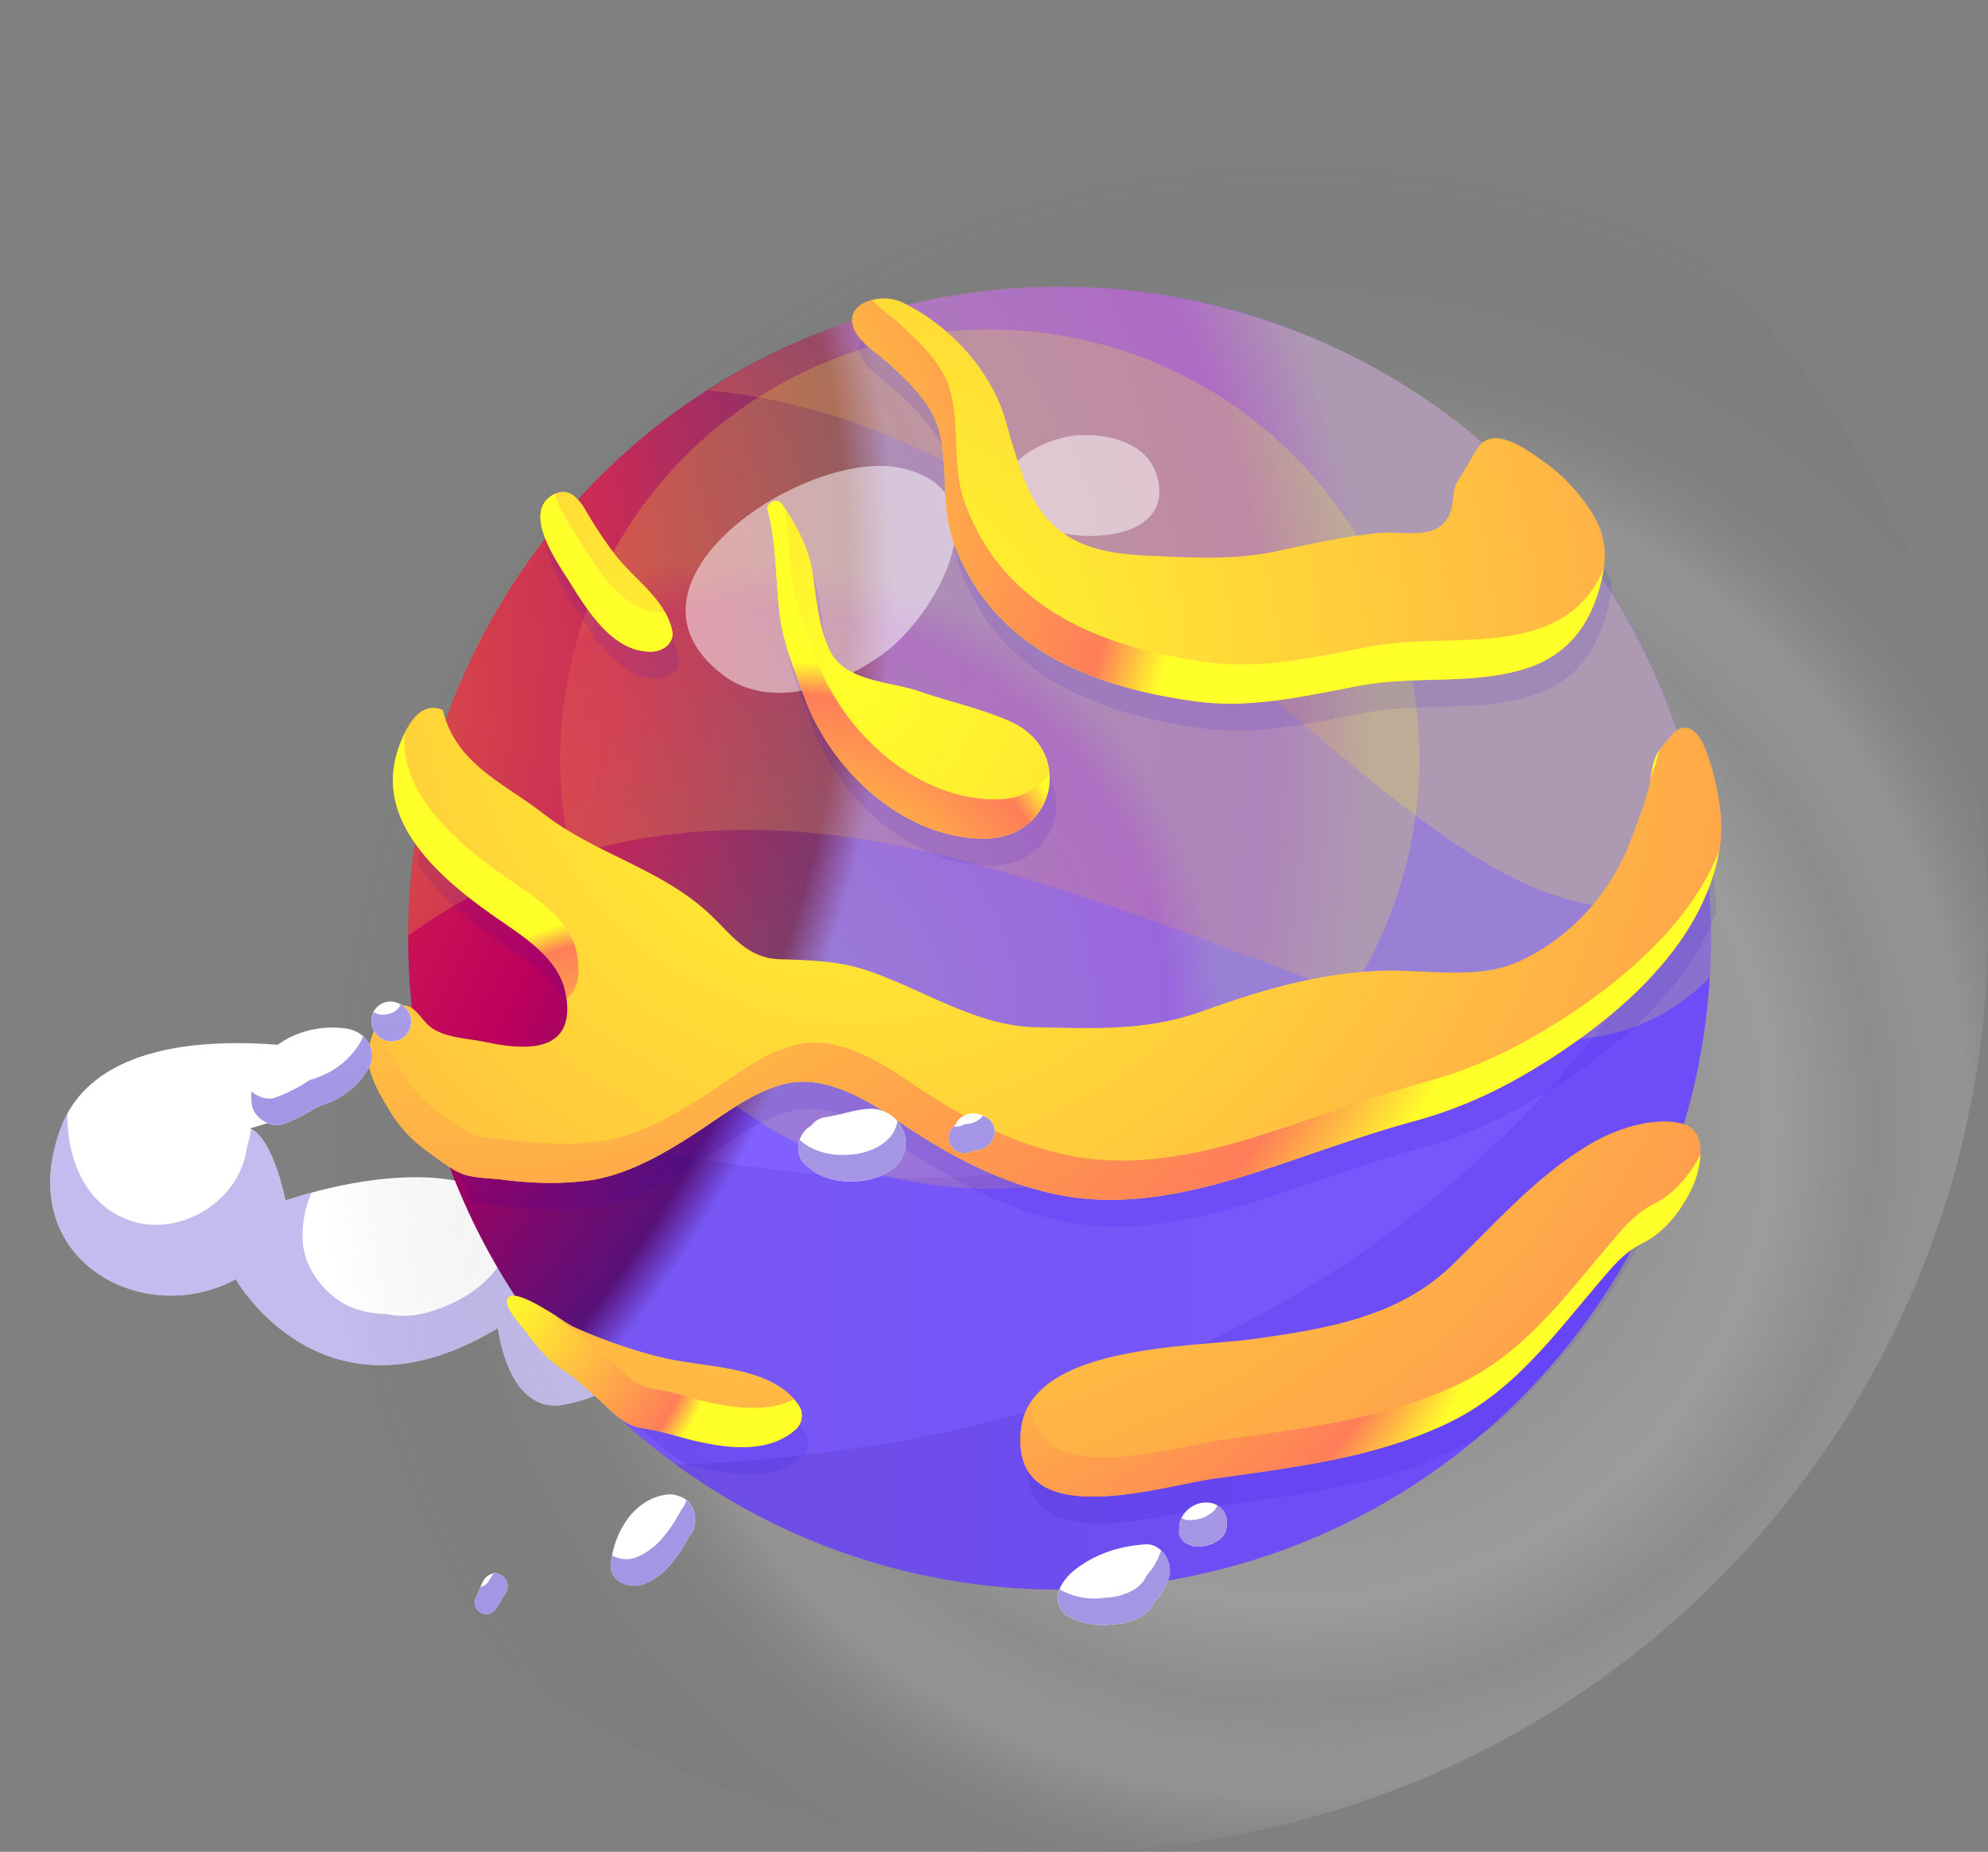 <svg xmlns="http://www.w3.org/2000/svg" xmlns:xlink="http://www.w3.org/1999/xlink" width="937.718" height="873.5" viewBox="0 0 937.718 873.5"><rect x="0" y="0" width="937.718" height="873.5" fill="#808080" stroke="none"/><defs><style>.a,.j{fill:#fff;}.b{opacity:0.65;fill:url(#a);}.b,.s{mix-blend-mode:multiply;}.b,.e,.f,.g,.h,.i,.j,.k,.l,.m,.n,.o,.p,.q,.s{isolation:isolate;}.c,.j{opacity:0.5;}.c{fill:url(#b);}.d{fill:url(#c);}.e,.f,.l,.m,.n,.o,.p,.q{opacity:0.1;}.e,.f,.k,.l,.m,.n,.o,.p,.q{mix-blend-mode:color-burn;}.e{fill:url(#d);}.f{fill:url(#e);}.g,.h,.i{opacity:0.2;mix-blend-mode:screen;}.g{fill:url(#f);}.h{fill:url(#g);}.i{fill:url(#h);}.j{mix-blend-mode:overlay;}.l{fill:url(#i);}.m{fill:url(#j);}.n{fill:url(#k);}.o{fill:url(#l);}.p{fill:url(#m);}.q{fill:url(#n);}.r{fill:url(#o);}.t{fill:url(#p);}.u{fill:url(#q);}.v{fill:url(#r);}.w{fill:url(#s);}.x{fill:url(#t);}.y{fill:url(#u);}.z{fill:url(#v);}.aa{fill:url(#w);}.ab{fill:url(#x);}.ac{fill:url(#y);}.ad{fill:url(#z);}.ae{fill:url(#aa);}.af{fill:url(#ab);}.ag{fill:url(#ac);}.ah{fill:url(#ad);}.ai{fill:url(#ae);}.aj{fill:url(#af);}.ak{fill:url(#ag);}.al{fill:url(#ah);}.am{fill:url(#ai);}.an{fill:url(#aj);}.ao{fill:url(#ak);}.ap{fill:url(#al);}.aq{fill:url(#am);}.ar{fill:url(#an);}.as{fill:url(#ao);}.at{fill:url(#ap);}.au{fill:url(#aq);}.av{fill:url(#ar);}.aw{fill:url(#as);}.ax{fill:url(#at);}.ay{fill:url(#au);}.az{fill:url(#av);}.ba{fill:url(#aw);}.bb{fill:url(#ax);}.bc{fill:url(#ay);}.bd{fill:url(#az);}.be{fill:url(#ba);}.bf{fill:url(#bb);}.bg{fill:url(#bc);}.bh{fill:url(#bd);}.bi{fill:url(#be);}.bj{fill:url(#bf);}.bk{fill:url(#bg);}.bl{fill:url(#bh);}.bm{fill:url(#bi);}.bn{fill:url(#bj);}.bo{fill:url(#bk);}.bp{fill:url(#bl);}.bq{fill:url(#bm);}.br{fill:url(#bn);}.bs{fill:url(#bo);}.bt{fill:url(#bp);}.bu{fill:url(#bq);}.bv{fill:url(#br);}.bw{fill:url(#bs);}.bx{fill:url(#bt);}.by{fill:url(#bu);}.bz{fill:url(#bv);}.ca{fill:url(#bw);}.cb{fill:url(#bx);}.cc{fill:url(#by);}.cd{fill:url(#bz);}.ce{fill:url(#ca);}.cf{fill:url(#cb);}.cg{fill:url(#cc);}.ch{fill:url(#cd);}.ci{fill:url(#ce);}.cj{fill:url(#cf);}.ck{fill:url(#cg);}.cl{fill:url(#ch);}.cm{fill:url(#ci);}.cn{fill:url(#cj);}</style><linearGradient id="a" x1="0.662" y1="3.084" x2="0.313" y2="1.332" gradientUnits="objectBoundingBox"><stop offset="0" stop-color="#fff"/><stop offset="0.16" stop-color="#ece9f9"/><stop offset="0.538" stop-color="#c5bcee"/><stop offset="0.831" stop-color="#ada0e7"/><stop offset="1" stop-color="#a496e5"/></linearGradient><radialGradient id="b" cx="0.5" cy="0.5" r="0.481" gradientTransform="matrix(0.883, 0.47, -0.47, 0.883, 0.406, -0.083)" gradientUnits="objectBoundingBox"><stop offset="0" stop-color="#fff"/><stop offset="0.235" stop-color="#fcfcfc" stop-opacity="0.561"/><stop offset="0.371" stop-color="#f4f4f4" stop-opacity="0.369"/><stop offset="0.483" stop-color="#e6e6e6" stop-opacity="0.549"/><stop offset="0.581" stop-color="#d2d2d2" stop-opacity="0.31"/><stop offset="0.67" stop-color="#b8b8b8" stop-opacity="0.71"/><stop offset="0.752" stop-color="#989898" stop-opacity="0.169"/><stop offset="0.83" stop-color="#727272" stop-opacity="0.141"/><stop offset="0.904" stop-color="#464646" stop-opacity="0.071"/><stop offset="0.972" stop-color="#161616" stop-opacity="0"/><stop offset="1" stop-opacity="0"/></radialGradient><radialGradient id="c" cx="0.603" cy="0.266" r="0.734" gradientTransform="matrix(-0.437, 0.899, -0.737, -0.359, 0.22, -0.092)" gradientUnits="objectBoundingBox"><stop offset="0" stop-color="#ff5731"/><stop offset="0.698" stop-color="#ba005e"/><stop offset="0.948" stop-color="#5e1377"/><stop offset="0.997" stop-color="#8160ff"/></radialGradient><linearGradient id="d" x1="0.022" y1="0.294" x2="1.034" y2="0.294" gradientUnits="objectBoundingBox"><stop offset="0" stop-color="#1c0067"/><stop offset="0.102" stop-color="#1c007f"/><stop offset="0.287" stop-color="#1c00a4"/><stop offset="0.472" stop-color="#1c00c2"/><stop offset="0.653" stop-color="#1c00d7"/><stop offset="0.831" stop-color="#1c00e3"/><stop offset="1" stop-color="#1c00e8"/></linearGradient><linearGradient id="e" x1="0.127" y1="0.29" x2="1.043" y2="0.29" xlink:href="#d"/><radialGradient id="f" cx="0.248" cy="0.32" r="1.265" gradientTransform="matrix(0.47, 0.582, -0.336, 0.814, -0.007, 0.167)" gradientUnits="objectBoundingBox"><stop offset="0" stop-color="#ffff29"/><stop offset="0.89" stop-color="#ff7e59"/><stop offset="1" stop-color="#ffff29"/></radialGradient><radialGradient id="g" cx="0.024" cy="0.388" r="1.535" gradientTransform="matrix(0.504, 0.582, -0.361, 0.814, -0.149, 0.386)" xlink:href="#f"/><radialGradient id="h" cx="0.5" cy="0.5" r="0.5" gradientTransform="matrix(0.814, 0.582, -0.582, 0.814, 0.129, 0.087)" xlink:href="#f"/><linearGradient id="i" x1="-0.29" y1="-0.143" x2="0.592" y2="-0.143" xlink:href="#d"/><linearGradient id="j" x1="-0.153" y1="-0.963" x2="0.439" y2="-0.963" xlink:href="#d"/><linearGradient id="k" x1="-2.063" y1="0.105" x2="-0.651" y2="0.105" xlink:href="#d"/><linearGradient id="l" x1="-0.288" y1="-0.689" x2="0.78" y2="-0.689" xlink:href="#d"/><linearGradient id="m" x1="-0.943" y1="-0.264" x2="0.088" y2="-0.264" xlink:href="#d"/><linearGradient id="n" x1="-4.057" y1="0.71" x2="-2.696" y2="0.71" xlink:href="#d"/><radialGradient id="o" cx="0.649" cy="0.009" r="1.202" gradientTransform="matrix(0.72, 0.582, -0.515, 0.814, -0.102, -0.076)" xlink:href="#f"/><radialGradient id="p" cx="0.764" cy="0.181" r="0.768" gradientTransform="matrix(2.946, 0.582, -2.106, 0.814, 473.323, 168.812)" xlink:href="#f"/><radialGradient id="q" cx="0.433" cy="0.25" r="0.807" gradientTransform="matrix(1.08, 0.582, -0.772, 0.814, -36.314, 55.781)" xlink:href="#f"/><radialGradient id="r" cx="2.925" cy="0.142" r="0.812" gradientTransform="matrix(16.054, 0.582, -11.476, 0.814, 7305.095, 286.956)" xlink:href="#f"/><radialGradient id="s" cx="0.585" cy="0.202" r="0.764" gradientTransform="matrix(1.932, 0.582, -1.381, 0.814, 109.381, 92.039)" xlink:href="#f"/><radialGradient id="t" cx="0.421" cy="0.257" r="0.819" gradientTransform="matrix(1.015, 0.582, -0.726, 0.814, -27.669, 54.422)" xlink:href="#f"/><radialGradient id="u" cx="0.544" cy="0.21" r="0.766" gradientTransform="matrix(1.705, 0.582, -1.219, 0.814, 26.932, 47.578)" xlink:href="#f"/><radialGradient id="v" cx="0.483" cy="0.227" r="0.778" gradientTransform="matrix(1.367, 0.582, -0.977, 0.814, 11.426, 70.494)" xlink:href="#f"/><radialGradient id="w" cx="0.377" cy="0.293" r="0.902" gradientTransform="matrix(0.771, 0.582, -0.551, 0.814, -47.322, 46.678)" xlink:href="#f"/><radialGradient id="x" cx="0.455" cy="-0.014" r="1.471" gradientTransform="matrix(0.437, 0.582, -0.312, 0.814, -0.541, 0.235)" xlink:href="#f"/><radialGradient id="y" cx="0.603" cy="-1.457" r="4.551" gradientTransform="matrix(0.14, 0.582, -0.1, 0.814, -96.872, 50.955)" xlink:href="#f"/><radialGradient id="z" cx="0.412" cy="0.263" r="0.832" gradientTransform="matrix(0.961, 0.582, -0.687, 0.814, -0.195, 9.448)" xlink:href="#f"/><radialGradient id="aa" cx="0.456" cy="-0.137" r="2.062" gradientTransform="matrix(0.268, 0.582, -0.191, 0.814, -100.293, 65.664)" xlink:href="#f"/><radialGradient id="ab" cx="0.461" cy="0.237" r="0.788" gradientTransform="matrix(1.235, 0.582, -0.883, 0.814, -23.573, 69.343)" xlink:href="#f"/><radialGradient id="ac" cx="0.513" cy="-1.385" r="5.06" gradientTransform="matrix(0.111, 0.582, -0.08, 0.814, -108.038, 50.243)" xlink:href="#f"/><radialGradient id="ad" cx="0.558" cy="-9.667" r="25.305" gradientTransform="matrix(0.023, 0.582, -0.017, 0.814, -110.178, -6.259)" xlink:href="#f"/><radialGradient id="ae" cx="0.353" cy="0.326" r="1.049" gradientTransform="matrix(0.588, 0.582, -0.42, 0.814, -52.391, 36.164)" xlink:href="#f"/><radialGradient id="af" cx="0.365" cy="0.301" r="1.108" gradientTransform="matrix(0.542, 0.582, -0.388, 0.814, -175.11, 12.64)" xlink:href="#f"/><radialGradient id="ag" cx="0.384" cy="0.287" r="0.883" gradientTransform="matrix(0.805, 0.582, -0.575, 0.814, -289.361, 62.683)" xlink:href="#f"/><radialGradient id="ah" cx="1.213" cy="0.094" r="0.922" gradientTransform="matrix(2.545, 0.582, -1.819, 0.814, 63.552, 34.336)" xlink:href="#f"/><radialGradient id="ai" cx="0.451" cy="0.241" r="0.794" gradientTransform="matrix(1.176, 0.582, -0.841, 0.814, -270.26, 117.349)" xlink:href="#f"/><radialGradient id="aj" cx="0.389" cy="0.282" r="0.87" gradientTransform="matrix(0.84, 0.582, -0.6, 0.814, -27.47, 124.288)" xlink:href="#f"/><radialGradient id="ak" cx="1.029" cy="0.051" r="1.035" gradientTransform="matrix(1.511, 0.582, -1.08, 0.814, 705.5, 864.682)" xlink:href="#f"/><radialGradient id="al" cx="0.713" cy="0.184" r="0.768" gradientTransform="matrix(2.657, 0.582, -1.899, 0.814, 303.157, 227.646)" xlink:href="#f"/><radialGradient id="am" cx="0.546" cy="0.208" r="0.767" gradientTransform="matrix(1.707, 0.582, -1.22, 0.814, -110.429, 156.204)" xlink:href="#f"/><radialGradient id="an" cx="1.04" cy="0.168" r="0.778" gradientTransform="matrix(4.488, 0.582, -3.208, 0.814, 1651.779, 349.714)" xlink:href="#f"/><radialGradient id="ao" cx="0.838" cy="0.176" r="0.771" gradientTransform="matrix(3.358, 0.582, -2.4, 0.814, 351.676, 88.731)" xlink:href="#f"/><radialGradient id="ap" cx="0.614" cy="0.197" r="0.764" gradientTransform="matrix(2.094, 0.582, -1.497, 0.814, 108.019, 60.362)" xlink:href="#f"/><radialGradient id="aq" cx="1.329" cy="0.112" r="0.908" gradientTransform="matrix(2.992, 0.582, -2.139, 0.814, 6899.197, 2044.798)" xlink:href="#f"/><radialGradient id="ar" cx="0.394" cy="0.215" r="1.294" gradientTransform="matrix(0.443, 0.582, -0.317, 0.814, -54.142, 28.736)" xlink:href="#f"/><radialGradient id="as" cx="0.522" cy="0.215" r="0.769" gradientTransform="matrix(1.581, 0.582, -1.13, 0.814, 43.473, 47.758)" xlink:href="#f"/><radialGradient id="at" cx="0.403" cy="0.242" r="0.876" gradientTransform="matrix(0.973, 0.582, -0.696, 0.814, -0.128, 0.925)" xlink:href="#f"/><radialGradient id="au" cx="0.475" cy="0.23" r="0.781" gradientTransform="matrix(1.317, 0.582, -0.942, 0.814, 18.76, 40.406)" xlink:href="#f"/><radialGradient id="av" cx="0.462" cy="-0.191" r="2.189" gradientTransform="matrix(0.252, 0.582, -0.18, 0.814, -42.889, 53.556)" xlink:href="#f"/><radialGradient id="aw" cx="0.587" cy="-2.324" r="6.686" gradientTransform="matrix(0.093, 0.582, -0.066, 0.814, -104.915, -152.233)" xlink:href="#f"/><radialGradient id="ax" cx="0.597" cy="-0.986" r="3.125" gradientTransform="matrix(0.21, 0.582, -0.15, 0.814, -0.19, -0.39)" xlink:href="#f"/><radialGradient id="ay" cx="0.592" cy="-1.977" r="5.822" gradientTransform="matrix(0.107, 0.582, -0.077, 0.814, -78.687, -96.726)" xlink:href="#f"/><radialGradient id="az" cx="0.582" cy="-2.672" r="7.533" gradientTransform="matrix(0.082, 0.582, -0.058, 0.814, -97.461, -163.062)" xlink:href="#f"/><radialGradient id="ba" cx="0.58" cy="-2.955" r="8.222" gradientTransform="matrix(0.074, 0.582, -0.053, 0.814, -71.742, -133.228)" xlink:href="#f"/><radialGradient id="bb" cx="0.497" cy="-0.796" r="3.624" gradientTransform="matrix(0.154, 0.582, -0.11, 0.814, -22.619, -14.5)" xlink:href="#f"/><radialGradient id="bc" cx="0.379" cy="0.263" r="1.203" gradientTransform="matrix(0.485, 0.582, -0.347, 0.814, -83.241, 21.816)" xlink:href="#f"/><radialGradient id="bd" cx="0.485" cy="-0.503" r="2.924" gradientTransform="matrix(0.189, 0.582, -0.135, 0.814, -17.948, -8.213)" xlink:href="#f"/><radialGradient id="be" cx="0.674" cy="-0.371" r="1.856" gradientTransform="matrix(0.415, 0.582, -0.296, 0.814, -0.557, -0.391)" xlink:href="#f"/><radialGradient id="bf" cx="0.845" cy="-0.048" r="1.267" gradientTransform="matrix(0.811, 0.582, -0.58, 0.814, -12.963, 0.178)" xlink:href="#f"/><radialGradient id="bg" cx="0.369" cy="0.286" r="1.155" gradientTransform="matrix(0.51, 0.582, -0.364, 0.814, -52.345, 15.664)" xlink:href="#f"/><radialGradient id="bh" cx="2.056" cy="0.153" r="0.796" gradientTransform="matrix(10.146, 0.582, -7.253, 0.814, 10496.218, 717.745)" xlink:href="#f"/><radialGradient id="bi" cx="0.591" cy="-2.019" r="5.93" gradientTransform="matrix(0.105, 0.582, -0.075, 0.814, -3.425, -5.127)" xlink:href="#f"/><radialGradient id="bj" cx="0.402" cy="0.269" r="0.841" gradientTransform="matrix(0.924, 0.582, -0.66, 0.814, -16.455, 237.042)" xlink:href="#f"/><radialGradient id="bk" cx="0.749" cy="-0.189" r="1.56" gradientTransform="matrix(0.546, 0.582, -0.391, 0.814, -52.05, -4.162)" xlink:href="#f"/><radialGradient id="bl" cx="0.725" cy="-0.255" r="1.704" gradientTransform="matrix(0.476, 0.582, -0.34, 0.814, -51.741, -6.496)" xlink:href="#f"/><radialGradient id="bm" cx="0.658" cy="-0.573" r="2.43" gradientTransform="matrix(0.291, 0.582, -0.208, 0.814, -6.474, -2.547)" xlink:href="#f"/><radialGradient id="bn" cx="0.722" cy="-0.26" r="1.712" gradientTransform="matrix(0.472, 0.582, -0.337, 0.814, -32.195, 60.292)" xlink:href="#f"/><radialGradient id="bo" cx="0.459" cy="-0.012" r="1.445" gradientTransform="matrix(0.417, 0.582, -0.298, 0.814, -0.194, -0.185)" xlink:href="#f"/><radialGradient id="bp" cx="0.815" cy="-0.082" r="1.336" gradientTransform="matrix(0.725, 0.582, -0.518, 0.814, -12.226, 77.18)" xlink:href="#f"/><radialGradient id="bq" cx="0.54" cy="-8.961" r="23.174" gradientTransform="matrix(0.025, 0.582, -0.018, 0.814, -799.889, 443.673)" xlink:href="#f"/><radialGradient id="br" cx="0.635" cy="-0.805" r="2.978" gradientTransform="matrix(0.227, 0.582, -0.162, 0.814, -56.702, 71.587)" xlink:href="#f"/><radialGradient id="bs" cx="0.503" cy="0.199" r="0.876" gradientTransform="matrix(0.984, 0.582, -0.704, 0.814, 0.293, 2.253)" xlink:href="#f"/><radialGradient id="bt" cx="0.547" cy="-7.284" r="19.938" gradientTransform="matrix(0.029, 0.582, -0.021, 0.814, -86.968, 213.239)" xlink:href="#f"/><radialGradient id="bu" cx="0.537" cy="0.219" r="0.774" gradientTransform="matrix(1.235, 0.582, -0.883, 0.814, 0.767, 0.985)" xlink:href="#f"/><radialGradient id="bv" cx="0.536" cy="-3.183" r="9.365" gradientTransform="matrix(0.061, 0.582, -0.044, 0.814, -260.932, 171.083)" xlink:href="#f"/><radialGradient id="bw" cx="0.852" cy="-0.039" r="1.251" gradientTransform="matrix(0.833, 0.582, -0.596, 0.814, 4.329, 56.88)" xlink:href="#f"/><radialGradient id="bx" cx="0.943" cy="0.026" r="1.121" gradientTransform="matrix(1.095, 0.582, -0.783, 0.814, 25.447, 50.698)" xlink:href="#f"/><radialGradient id="by" cx="0.762" cy="-0.165" r="1.506" gradientTransform="matrix(0.58, 0.582, -0.414, 0.814, -22.778, 72.319)" xlink:href="#f"/><radialGradient id="bz" cx="0.52" cy="-1.779" r="6.013" gradientTransform="matrix(0.094, 0.582, -0.067, 0.814, -132.783, 94.667)" xlink:href="#f"/><radialGradient id="ca" cx="0.495" cy="-0.729" r="3.467" gradientTransform="matrix(0.161, 0.582, -0.115, 0.814, -23.582, 19.514)" xlink:href="#f"/><radialGradient id="cb" cx="0.504" cy="-1.013" r="4.139" gradientTransform="matrix(0.135, 0.582, -0.097, 0.814, -61.433, 47.269)" xlink:href="#f"/><linearGradient id="cc" x1="-8.072" y1="-34.57" x2="-0.665" y2="-11.54" xlink:href="#a"/><linearGradient id="cd" x1="0.706" y1="-9.596" x2="2.689" y2="0.307" xlink:href="#a"/><linearGradient id="ce" x1="1.59" y1="-24.221" x2="7.436" y2="1.108" xlink:href="#a"/><linearGradient id="cf" x1="-6.342" y1="-33.959" x2="-1.44" y2="-11.76" xlink:href="#a"/><linearGradient id="cg" x1="-1.485" y1="-27.773" x2="3.641" y2="-3.319" xlink:href="#a"/><linearGradient id="ch" x1="-2.759" y1="-15.356" x2="0.127" y2="-4.757" xlink:href="#a"/><linearGradient id="ci" x1="-2.636" y1="-18.565" x2="-0.513" y2="-6.632" xlink:href="#a"/><linearGradient id="cj" x1="-0.249" y1="-16.542" x2="1.926" y2="-1.794" xlink:href="#a"/></defs><g transform="translate(-877.835 -3649.645)"><g transform="translate(35.553 -1240)"><g transform="matrix(-0.788, -0.616, 0.616, -0.788, 1164.427, 5706.289)"><path class="a" d="M87.818,199.662c12.876-5.379-.869-25.3-.869-25.3s47.508,15.094,68.172-.111,27.518-43,27.518-43,33.14,23.387,64.086,6.074,55.119-55.581,55.119-55.581,21.979,19.357,34.1,16.555c-7.931,11.05-19.482,28.665-19.482,28.665l.834,28.964s109.313-49.959,88.993-112.821S316.938-7.18,297.47,38.091c0,0-77.407-32.222-111.583,58,0,0-29.051-29.583-46.833-9.221S123.7,122.286,123.7,122.286,68.9,103.461,58.058,126.458s-1.238,37.907-1.238,37.907S2.494,150.51.056,176.876,74.939,205.041,87.818,199.662Z" transform="translate(0 0)"/><path class="b" d="M15.275,194.324c.038-.171.056-.334.1-.5,3.985-15.776,18.436-24.552,34.263-21.92,8.947,1.492,18.87,5.233,25.188,12.02a46.967,46.967,0,0,1,9.861,15.908c.139.215.268.431.407.647a17.933,17.933,0,0,0,2.726-.821c12.876-5.379-.869-25.3-.869-25.3a169.228,169.228,0,0,0,24.416,5.379,38.778,38.778,0,0,1,.129-15.772c1.551-6.909,4.378-11.833,8.627-17.361A35.031,35.031,0,0,1,136.3,135.582c7.827-2.472,18.293-2.514,25.456,2.093,5.758,3.71,8.7,5.675,12.671,11.468.223.32.41.664.622.994a92.258,92.258,0,0,0,7.587-18.888A78.917,78.917,0,0,0,211.015,142.7a35.388,35.388,0,0,1-6.262-14.044c-3.571-17.8,1.547-33.147,12.1-47.612a40.321,40.321,0,0,1,14.68-12.246c6.965-5.125,14.646-8.776,23.9-8.783C265.324,60,276.144,63.506,282.966,71a49.489,49.489,0,0,1,11.485,21.276c4.7-6.287,7.392-10.532,7.392-10.532s21.419,18.835,33.627,16.61a54,54,0,0,1-3.922-8.136A49.5,49.5,0,0,1,328.7,84.16c-8.244-21.711,4.3-49.114,27.027-55.6,20.522-5.852,39,5.483,51.465,20.957.292.358.577.751.862,1.123a52.823,52.823,0,0,0-1.77-7.531C385.965-19.754,316.938-7.18,297.469,38.091c0,0-77.407-32.222-111.583,58,0,0-29.051-29.583-46.833-9.221S123.7,122.286,123.7,122.286,68.9,103.461,58.057,126.458s-1.238,37.907-1.238,37.907S2.493,150.51.056,176.876C-.667,184.717,5.685,190.371,15.275,194.324Z" transform="translate(0 0)"/></g><g transform="translate(405.505 4926.436)"><path class="c" d="M1323.246,605.058c-113.27,212.909-377.7,293.676-590.6,180.393s-293.667-377.7-180.385-590.6,377.7-293.663,590.6-180.38S1436.512,392.162,1323.246,605.058Z" transform="translate(0 0)"/><g transform="translate(629.291 98.431)"><path class="d" d="M1088.272,480.833c-98.67,138.04-290.565,169.959-428.614,71.28S489.7,261.548,588.37,123.507,878.939-46.455,1016.984,52.215,1186.943,342.784,1088.272,480.833Z" transform="translate(-531.061 5.143)"/><g transform="translate(0.036 0)"><path class="e" d="M895.342,192.64c-69.474,16.674-140.332,20.413-211.057,10.209-51.192-7.388-104.261-18.232-151.492-40.5,24.7,110.317,109.519,202.8,226.775,231.521,164.807,40.369,331.143-60.508,371.511-225.32a306.608,306.608,0,0,0,6.572-110.385C1070.614,123.165,987,170.644,895.342,192.64Z" transform="translate(-525.435 211.856)"/><path class="f" d="M654.676,330.153c-30.706,4.716-62.424,8.42-94.069,9.013a306,306,0,0,0,108.076,50.2c164.807,40.369,331.142-60.508,371.511-225.32a306.367,306.367,0,0,0,7.532-100.706c-.533-1.259-1.029-2.552-1.583-3.8-45.161,81.727-111.294,151.522-192.552,199.3C791.995,295.043,725.311,319.283,654.676,330.153Z" transform="translate(-434.55 216.356)"/><path class="g" d="M1144.924,320.785c8.979-145.513-86.942-281.095-233.539-317C746.573-36.582,580.246,64.3,539.878,229.11a307.988,307.988,0,0,0-8.809,71.933C575.616,268.5,656.8,232.319,779.5,262.373,954.715,305.289,1068.719,397.345,1144.924,320.785Z" transform="translate(-531.069 5.107)"/><path class="h" d="M564.148,43.8c43.659,3.986,94.872,19.384,150.826,56.266,149.068,98.252,225.5,221.671,321.57,179.126C1026.882,150.131,935.8,36.233,803.291,3.777A306.255,306.255,0,0,0,564.148,43.8Z" transform="translate(-422.975 5.116)"/><path class="i" d="M947.333,250.507C920.706,359.2,811.008,425.723,702.317,399.1S527.1,262.789,553.723,154.094s136.307-175.229,245-148.607S973.951,141.812,947.333,250.507Z" transform="translate(-476.212 20.562)"/><path class="j" d="M655.6,102.816c-24.322,17.984-55.639,26.78-77.076,9.88C522.95,68.883,619.379,5.883,663.537,15.737,712.711,26.7,680.19,84.657,655.6,102.816Z" transform="translate(-430.882 69.852)"/><path class="j" d="M631.519,11.384c15.991-.871,32.388,4.353,36.954,18.048,11.822,35.546-49.121,35.354-65.783,18.146C584.147,28.433,615.383,12.263,631.519,11.384Z" transform="translate(-315.663 58.691)"/></g></g><g transform="translate(610.414 104.019)"><g class="k" transform="translate(23.587 12.735)"><path class="l" d="M575,266.635c13.61,1.716,27.416,2.249,41.034.346,19.521-2.723,38.533-14.476,54.559-25.2,11.83-7.917,24.386-17.361,38.734-20.549,17.485-3.879,36.779,7.072,50.688,16.61,24.147,16.555,49.9,30.8,78.8,36.225,31.415,5.894,63.338-1.7,93.109-11.322,24.608-7.951,48.166-16.883,73.115-23.69,23.763-6.483,43.693-16.183,64.345-29.46,30.659-19.713,62.253-46.9,75.129-81.77a308.619,308.619,0,0,0-11.916-74.3c-2.518.1-4.772,1.895-7.49,3.675,1.664-.811,3.337-1.716,4.972-2.62-3.884,2.253-6.466,5.744-9.133,9.248-3.683,4.835-3.76,11.8-5.087,17.412-2.036,8.523-5.335,16.516-8.344,24.723-9.261,25.2-28.735,46.847-53.244,57.875-20.144,9.06-45.17,3.171-66.85,4.349-29.008,1.575-54.623,9.065-81.817,18.88-26.588,9.6-51.247,8.19-78.8,7.686-28.355-.529-53.718-18.1-79.854-26.836-13.332-4.46-26.994-4.84-40.881-5.237-16.137-.461-23.024-12.018-34.377-22.342-22.517-20.489-53.244-27.693-77.139-46.2-19.073-14.775-41.444-23.571-47.611-48.981a12.294,12.294,0,0,0-1.831-.632A305.471,305.471,0,0,0,532.164,105.4c9.509,14.8,25.09,27.1,38.247,36.417,12.9,9.133,31.133,19.606,34.415,36.532,5.489,28.291-17.579,27.668-37.445,23.43-7.87-1.677-17.929-1.921-24.885-6.175-3.41-2.087-5.612-5.8-8.322-8.365a308.706,308.706,0,0,0,22.879,76.986C562.431,265.935,569.788,265.974,575,266.635Zm31.027-76.482.038-.141-.034.132Zm-.231.854.021-.064.077-.107-.017.055C605.855,190.925,605.821,190.968,605.8,191.006Z" transform="translate(-532.164 148.981)"/><path class="m" d="M869.267,100.158c-26.217,15.155-45.183,37.607-66.782,58.246-25.112,24-58.745,29.388-91.927,34.159-29.528,4.242-107.035,2.3-110.876,43.471-4.571,48.985,65.3,26.161,91.116,22.508,37.808-5.352,75.94-9.658,110.778-26.426a115.167,115.167,0,0,0,18.317-11.1,307.561,307.561,0,0,0,47.671-52.557A307.259,307.259,0,0,0,907.886,90.47C895.07,88.8,879.642,94.162,869.267,100.158Z" transform="translate(-312.233 298.092)"/><path class="n" d="M686.73,125.9c-13.6-6.346-29.174-9.509-43.4-14.485-14.058-4.916-35.175-4.438-42.421-19.363-5.514-11.365-6.282-25.32-8.3-37.629-1.886-11.484-7.738-22.022-14.28-31.47-2.121-3.064-7.661-.632-6.7,3.017,3.99,15.116,3.781,31.325,5.39,46.868,1.592,15.347,6.918,27.318,12.078,41.529,12.432,34.227,46.851,66.747,85.265,66.449C706.776,180.567,716.617,139.853,686.73,125.9Z" transform="translate(-403.591 73.929)"/><path class="o" d="M618.583,173.156c14.954,3.389,33.83,5.608,46.318-5.416a8.785,8.785,0,0,0,1.268-12.1c-13.256-18.723-45.076-17.011-65.215-22.273A243.328,243.328,0,0,1,560.4,119.181c-2.031-.935-7.575-4.767-13.46-8.279a306.988,306.988,0,0,0,61.835,59.689C612.019,171.5,615.267,172.409,618.583,173.156Z" transform="translate(-483.88 365.87)"/><path class="p" d="M582.788,15.427c3.239,5.51,10.742,10.14,15.377,14.391,7.358,6.752,14.685,13.674,19.828,22.333,9.987,16.819,3.7,41.909,10.345,60.875,17.869,50.974,65.331,69.5,114.943,76.218,26.02,3.521,51.857-2.74,77.246-7.49,24.983-4.673,51.149-.393,75.676-7.306,20.942-5.9,32.17-19.777,37.556-40.057a54.3,54.3,0,0,0,2.125-14.9,304.811,304.811,0,0,0-42.566-52.007c-6.654-3.115-13.554-4.046-17.826,2.872-2.966,4.818-5.51,9.649-8.574,14.271-3.329,5-1.844,9.666-3.811,15.108-5.245,14.523-22.013,8.8-34.291,10.085-16.038,1.681-31.812,5.138-47.556,8.544-19.892,4.31-40.36,3.056-60.585,2.125-20.5-.939-38.12-4.088-50.722-21.147-8.544-11.566-13.14-30.792-17.267-44.355C645.741,32.152,625.406,10.494,603.772.712,593.841-3.778,574.773,1.8,582.788,15.427Z" transform="translate(-373.007 0.813)"/><path class="q" d="M558.665,60.612c9.069,14.348,21.206,35.738,40.271,35.234,5.27-.137,10.917-4.157,9.491-10.208-3.512-14.916-17.31-23.426-26.588-35.209A202.677,202.677,0,0,1,567.469,28.8c-2.962-4.934-7.119-9.585-12.863-7.844q-4.161,5.012-8.134,10.251C545.777,41.2,554.88,54.633,558.665,60.612Z" transform="translate(-485.533 70.717)"/></g><path class="r" d="M1151.165,415.612c-4.784,10.324-12.735,20.814-23.067,25.978-9.671,4.844-15.074,11.945-22.107,20.208-20.848,24.5-39.78,50.287-69.56,64.618-34.838,16.768-72.97,21.07-110.778,26.422-25.816,3.653-95.687,26.477-91.121-22.508,3.845-41.167,81.352-39.225,110.884-43.471,33.173-4.771,66.816-10.157,91.923-34.159,21.595-20.639,40.569-43.087,66.782-58.242,11.51-6.658,29.281-12.615,42.763-8.941a11.557,11.557,0,0,1,2.437.96C1158.561,391.448,1154.921,407.525,1151.165,415.612ZM619.75,323.532c-3.278-16.926-21.514-27.4-34.415-36.532-23.174-16.4-53.936-42.054-45.622-74.361,2.394-9.312,9.581-28,22.162-22.295,6.171,25.41,28.538,34.206,47.615,48.981,23.886,18.509,54.622,25.717,77.139,46.207,11.344,10.319,18.232,21.881,34.372,22.337,13.887.4,27.548.777,40.885,5.237,26.136,8.74,51.495,26.311,79.849,26.836,27.548.508,52.207,1.912,78.8-7.686,27.194-9.816,52.813-17.3,81.821-18.88,21.676-1.178,46.7,4.712,66.846-4.349,24.51-11.028,43.983-32.674,53.245-57.875,3.008-8.2,6.312-16.2,8.339-24.719,1.332-5.612,1.408-12.577,5.091-17.417,2.667-3.5,5.249-6.995,9.133-9.248-1.635.9-3.307,1.81-4.976,2.62,4.046-2.642,7.025-5.4,11.433-2.458,4.959,3.308,7.609,13.162,9.189,18.552a123.18,123.18,0,0,1,4,21.236,61.6,61.6,0,0,1-.508,16.034c-7.409,43.283-44.286,76.171-79.832,99.029-20.651,13.277-40.582,22.978-64.349,29.465-24.949,6.8-48.511,15.739-73.115,23.686-29.771,9.624-61.69,17.22-93.114,11.322-28.9-5.429-54.653-19.67-78.8-36.225-13.909-9.538-33.2-20.485-50.692-16.606-14.348,3.184-26.9,12.628-38.734,20.545-16.025,10.725-35.034,22.474-54.55,25.2-13.623,1.9-27.433,1.374-41.039-.346-5.911-.747-14.6-.691-20-3.192-5.271-2.437-12.342-8.011-17.254-11.621a61.618,61.618,0,0,1-15.47-17.118c-4.814-7.908-11.587-18.962-10.426-28.3.986-7.853,5.245-19.038,13.1-21.458,9.048-2.787,11.2,6.777,17.553,10.661,6.956,4.255,17.015,4.5,24.885,6.18C602.171,351.2,625.234,351.822,619.75,323.532Zm1.2,11.8.03-.137-.039.141Zm-.154.743.013-.051-.072.1-.021.064ZM802.422,110.042c17.86,50.974,65.326,69.5,114.939,76.218,26.02,3.525,51.861-2.74,77.25-7.49,24.979-4.673,51.145-.393,75.671-7.3,20.946-5.9,32.17-19.781,37.556-40.061,4.75-17.865,1.617-27.949-9.935-42.532a82.349,82.349,0,0,0-18.116-16.721c-8.348-5.851-23.016-16.444-30.212-4.784-2.97,4.818-5.514,9.649-8.582,14.271-3.324,5.006-1.839,9.666-3.8,15.108-5.245,14.523-22.022,8.8-34.3,10.089-16.034,1.682-31.812,5.134-47.547,8.54-19.892,4.31-40.36,3.056-60.589,2.13-20.5-.943-38.12-4.089-50.722-21.147C835.489,84.79,830.892,65.568,826.765,52c-6.943-22.832-27.279-44.487-48.913-54.273-9.931-4.49-29,1.084-20.984,14.715,3.239,5.51,10.746,10.14,15.377,14.391,7.353,6.752,14.685,13.674,19.828,22.333C802.064,65.986,795.773,91.08,802.422,110.042Zm-74.31,419.775a8.8,8.8,0,0,0,1.268-12.1C716.12,499,684.3,500.7,664.16,495.441A242.965,242.965,0,0,1,623.6,481.259c-4.5-2.078-26.289-18.424-30.766-13.823-3.226,3.316,5.578,12.7,7.545,15.266,6.192,8.083,10.277,13.763,18.641,19.179,5.941,3.854,10.738,8.642,15.9,13.166,7.866,6.884,11.758,12.769,22.222,14.22,8.382,1.165,16.3,4.076,24.642,5.962C696.744,538.617,715.621,540.836,728.112,529.817ZM620.22,127.536c9.069,14.344,21.2,35.734,40.275,35.234,5.266-.141,10.912-4.161,9.487-10.213-3.517-14.916-17.31-23.426-26.592-35.209a202.566,202.566,0,0,1-14.361-21.633c-3.243-5.4-7.887-10.546-14.5-7.264C599.077,96.121,614.919,119.158,620.22,127.536Zm210.007,68.5c-13.6-6.342-29.17-9.509-43.4-14.485-14.058-4.912-35.179-4.438-42.421-19.363-5.518-11.365-6.282-25.316-8.305-37.629-1.886-11.48-7.737-22.022-14.28-31.47-2.117-3.064-7.661-.632-6.7,3.017,3.99,15.116,3.781,31.329,5.394,46.868,1.592,15.351,6.914,27.318,12.073,41.529,12.432,34.232,46.856,66.748,85.265,66.449C850.276,250.7,860.114,209.984,830.227,196.033Z" transform="translate(-526.637 3.797)"/><g class="s" transform="translate(0 0.015)"><path class="t" d="M662.883,21.925A33.543,33.543,0,0,1,664,25.975,32.983,32.983,0,0,0,662.883,21.925Z" transform="translate(-81.421 87.837)"/><path class="u" d="M660.494,17.917c1.118,1.408,2.125,2.761,3.085,4.1C662.619,20.678,661.612,19.325,660.494,17.917Z" transform="translate(-89.228 74.74)"/><path class="v" d="M663.326,36.474a38.444,38.444,0,0,0-.171-13.55A38.351,38.351,0,0,1,663.326,36.474Z" transform="translate(-80.532 91.102)"/><path class="w" d="M602.683,49.621a26.446,26.446,0,0,0-1.4-3.325A26.446,26.446,0,0,1,602.683,49.621Z" transform="translate(-282.714 167.475)"/><path class="x" d="M600.283,44.846a28.757,28.757,0,0,1,2.253,2.812A28.757,28.757,0,0,0,600.283,44.846Z" transform="translate(-285.982 162.737)"/><path class="y" d="M661.986,20.044a42.949,42.949,0,0,1,3.807,7.976A43.234,43.234,0,0,0,661.986,20.044Z" transform="translate(-84.352 81.69)"/><path class="z" d="M600.845,45.557a27.278,27.278,0,0,1,1.788,3A26.991,26.991,0,0,0,600.845,45.557Z" transform="translate(-284.146 165.06)"/><path class="aa" d="M602.126,46.582a29.574,29.574,0,0,0-2.535-2.4A30.253,30.253,0,0,1,602.126,46.582Z" transform="translate(-288.243 160.557)"/><path class="ab" d="M582.051,11.9c3.239,5.51,10.746,10.14,15.377,14.391,7.353,6.752,14.685,13.674,19.828,22.333,9.991,16.819,3.7,41.913,10.349,60.875,17.86,50.974,65.326,69.5,114.939,76.218,26.02,3.525,51.861-2.74,77.25-7.49,24.979-4.673,51.145-.393,75.671-7.3,20.946-5.9,32.17-19.781,37.556-40.061a68.377,68.377,0,0,0,1.583-7.58c-6.273,14.382-16.853,24.386-33.8,29.161-24.527,6.909-50.692,2.629-75.671,7.3-25.389,4.754-51.23,11.015-77.255,7.494C698.27,160.527,650.809,142,632.94,91.022c-6.645-18.962-.354-44.056-10.345-60.871-5.142-8.659-12.47-15.586-19.828-22.337-3.781-3.47-9.436-7.2-13.166-11.446C582.457-1.814,577.118,3.512,582.051,11.9Z" transform="translate(-351.82 4.323)"/><path class="ac" d="M585.625-3.764a22.257,22.257,0,0,0-3.269.563A22.837,22.837,0,0,1,585.625-3.764Z" transform="translate(-344.563 3.892)"/><path class="ad" d="M571.054,44.586c-3.751-6.73-9.521-12.227-15.155-17.9C561.528,32.363,567.3,37.856,571.054,44.586Z" transform="translate(-431.017 103.385)"/><path class="ae" d="M584.854-3.653a15.978,15.978,0,0,1,2.761.909A15.978,15.978,0,0,0,584.854-3.653Z" transform="translate(-336.4 4.255)"/><path class="af" d="M661.322,19.023q1.376,1.952,2.522,3.828Q662.7,20.976,661.322,19.023Z" transform="translate(-86.522 78.354)"/><path class="ag" d="M583.986-3.787a20.987,20.987,0,0,1,3.056.418A21.589,21.589,0,0,0,583.986-3.787Z" transform="translate(-339.236 3.817)"/><path class="ah" d="M583.214-3.7a23.8,23.8,0,0,1,3.261-.064A23.8,23.8,0,0,0,583.214-3.7Z" transform="translate(-341.759 3.794)"/><path class="ai" d="M598.805,43.6a32.8,32.8,0,0,1,3.111,2.249A32.8,32.8,0,0,0,598.805,43.6Z" transform="translate(-290.812 158.669)"/><path class="aj" d="M672.542,87.65a10.079,10.079,0,0,1,1.588,1.058A10.079,10.079,0,0,0,672.542,87.65Z" transform="translate(-49.858 302.609)"/><path class="ak" d="M673.034,88.018a9.088,9.088,0,0,1,.79.781A9.088,9.088,0,0,0,673.034,88.018Z" transform="translate(-48.25 303.812)"/><path class="al" d="M668.388,59.652a137.706,137.706,0,0,0,4.272-13.46,1.183,1.183,0,0,0,.077-.124c-2.9,3.807-3.568,8.928-4.37,13.67Z" transform="translate(-63.501 166.73)"/><path class="am" d="M673.325,88.354c.2.277.414.546.584.845C673.739,88.9,673.521,88.631,673.325,88.354Z" transform="translate(-47.299 304.91)"/><path class="an" d="M555.346,26.116c.4.414.794.819,1.195,1.233C556.14,26.94,555.743,26.53,555.346,26.116Z" transform="translate(-432.824 101.532)"/><path class="ao" d="M549.934,71.664l.077-.115.013-.051-.073.1Z" transform="translate(-450.509 249.829)"/><path class="ap" d="M673.685,89.064c.145.431.294.858.4,1.31C673.98,89.922,673.83,89.5,673.685,89.064Z" transform="translate(-46.123 307.23)"/><path class="aq" d="M673.526,88.688c.179.354.371.713.521,1.093C673.9,89.4,673.705,89.042,673.526,88.688Z" transform="translate(-46.643 306.001)"/><path class="ar" d="M674.078,91.016c-.064-.529-.171-1.041-.282-1.553C673.907,89.975,674.014,90.487,674.078,91.016Z" transform="translate(-45.76 308.534)"/><path class="as" d="M575.307,24.586a54.27,54.27,0,0,1,1.75,7.221A54.27,54.27,0,0,0,575.307,24.586Z" transform="translate(-367.597 96.533)"/><path class="at" d="M574.65,22.855a66.434,66.434,0,0,1,2.595,6.679A67.52,67.52,0,0,0,574.65,22.855Z" transform="translate(-369.744 90.876)"/><path class="au" d="M549.995,71.436l.03-.132-.038.141Z" transform="translate(-450.339 249.195)"/><path class="av" d="M601.409,45.006a36.736,36.736,0,0,0-3.636-1.98A36.736,36.736,0,0,1,601.409,45.006Z" transform="translate(-294.184 156.79)"/><path class="aw" d="M577.1,27.588c-1.012-2.189-2.121-4.332-3.312-6.436C574.978,23.252,576.087,25.4,577.1,27.588Z" transform="translate(-372.564 85.311)"/><path class="ax" d="M570.886,22.988c3.99,15.116,3.781,31.329,5.394,46.868,1.592,15.351,6.914,27.318,12.073,41.529,12.432,34.232,46.856,66.747,85.265,66.449,22.978-.179,34.59-20.664,28.782-37.56a27.133,27.133,0,0,1,1.417,7.025c-5.1,7.016-13.618,11.967-24.859,12.056-38.41.3-72.833-32.217-85.265-66.449-5.16-14.207-10.481-26.183-12.078-41.525-.982-9.5-1.293-19.239-2.3-28.829-.568-.866-1.144-1.737-1.733-2.582C575.469,16.907,569.926,19.339,570.886,22.988Z" transform="translate(-382.406 76.898)"/><path class="ay" d="M576.736,25.918q-1.875-3.271-3.956-6.406Q574.854,22.642,576.736,25.918Z" transform="translate(-375.854 79.952)"/><path class="az" d="M534.258,41.5a11.95,11.95,0,0,1,2.714.841A11.95,11.95,0,0,0,534.258,41.5Z" transform="translate(-501.735 151.79)"/><path class="ba" d="M623.418,111.515c.708-.077,1.387-.154,2.061-.235C624.8,111.361,624.126,111.438,623.418,111.515Z" transform="translate(-210.383 379.826)"/><path class="bb" d="M1019.966,184.836c23.767-6.487,43.7-16.188,64.349-29.464,35.3-22.7,71.882-55.3,79.641-98.145-13.354,33.852-44.269,60.354-74.3,79.666-20.651,13.281-40.582,22.978-64.349,29.46-24.949,6.807-48.507,15.744-73.111,23.69-29.776,9.624-61.694,17.22-93.118,11.322-28.9-5.429-54.653-19.67-78.8-36.225-13.9-9.538-33.2-20.485-50.692-16.606-14.344,3.188-26.9,12.628-38.734,20.545-16.026,10.725-35.034,22.478-54.55,25.2-13.623,1.9-27.433,1.37-41.039-.35-5.911-.747-14.6-.691-20-3.192-5.271-2.437-12.342-8.011-17.255-11.621A61.55,61.55,0,0,1,542.538,162c-4.208-6.905-9.905-16.213-10.511-24.689a37.137,37.137,0,0,0-5.258,14.865c-1.161,9.342,5.612,20.4,10.426,28.3a61.618,61.618,0,0,0,15.47,17.118c4.912,3.611,11.984,9.184,17.254,11.621,5.407,2.5,14.092,2.445,20,3.192,13.605,1.72,27.416,2.249,41.039.346,19.517-2.723,38.525-14.472,54.55-25.2,11.835-7.917,24.386-17.361,38.734-20.545,17.489-3.879,36.784,7.067,50.692,16.606,24.147,16.555,49.9,30.8,78.8,36.225,31.424,5.9,63.342-1.7,93.114-11.322C971.455,200.575,995.017,191.639,1019.966,184.836Z" transform="translate(-526.637 203.192)"/><path class="bc" d="M624.119,111.534c.956-.115,1.878-.235,2.752-.363C626,111.3,625.075,111.419,624.119,111.534Z" transform="translate(-208.092 379.47)"/><path class="bd" d="M622.639,111.583c.751-.077,1.485-.149,2.211-.222C624.124,111.434,623.394,111.51,622.639,111.583Z" transform="translate(-212.928 380.091)"/><path class="be" d="M621.713,111.707c1.016-.094,2.014-.179,2.983-.273Z" transform="translate(-215.954 380.329)"/><path class="bf" d="M563.185,114.041c-1.093-.188-2.151-.4-3.205-.606C561.034,113.644,562.093,113.853,563.185,114.041Z" transform="translate(-417.682 386.868)"/><path class="bg" d="M549.466,109.939c-.154-.09-.337-.2-.508-.3C549.129,109.738,549.312,109.849,549.466,109.939Z" transform="translate(-453.699 374.454)"/><path class="bh" d="M562.71,114.078c-1.323-.273-2.612-.572-3.849-.9C560.1,113.506,561.387,113.805,562.71,114.078Z" transform="translate(-421.338 386.041)"/><path class="bi" d="M915.578,108.077c2.1-4.528,4.169-11.57,3.956-17.762.021.679.021,1.366-.009,2.057-4.869,9.385-12.27,18.5-21.676,23.2-9.671,4.844-15.074,11.945-22.1,20.208-20.848,24.5-39.779,50.287-69.56,64.618-34.842,16.768-72.974,21.074-110.778,26.422-25.022,3.542-91.42,25.086-91.334-18.181a29.222,29.222,0,0,0-5.13,14.152c-4.567,48.985,65.3,26.161,91.121,22.508,37.808-5.352,75.94-9.654,110.778-26.422,29.78-14.331,48.712-40.117,69.56-64.618,7.033-8.262,12.436-15.364,22.107-20.208C902.843,128.891,910.794,118.4,915.578,108.077Z" transform="translate(-291.05 311.318)"/><path class="bj" d="M599.993,124.642A36.531,36.531,0,0,1,608.661,116,36.454,36.454,0,0,0,599.993,124.642Z" transform="translate(-286.93 395.263)"/><path class="bk" d="M549.285,109.846c-.252-.158-.508-.316-.777-.487C548.768,109.525,549.042,109.7,549.285,109.846Z" transform="translate(-455.169 373.549)"/><path class="bl" d="M674.011,91.69c-.017-.615-.073-1.212-.145-1.81C673.938,90.477,673.994,91.075,674.011,91.69Z" transform="translate(-45.531 309.896)"/><path class="bm" d="M663.081,111.5c-15.458,1.353-35.875,2.719-54.064,6.991C627.21,114.213,647.627,112.856,663.081,111.5Z" transform="translate(-257.441 380.542)"/><path class="bn" d="M554.6,25.311c.209.239.418.478.631.717C555.021,25.789,554.812,25.55,554.6,25.311Z" transform="translate(-435.252 98.902)"/><path class="bo" d="M602.046,117.291c.811-.585,1.664-1.152,2.535-1.7C603.71,116.139,602.857,116.706,602.046,117.291Z" transform="translate(-280.221 393.904)"/><path class="bp" d="M602.706,116.743c.862-.542,1.758-1.058,2.671-1.562C604.464,115.685,603.572,116.2,602.706,116.743Z" transform="translate(-278.064 392.574)"/><path class="bq" d="M603.391,121.72c6.935-3.76,15.2-6.513,24-8.582C618.593,115.2,610.331,117.961,603.391,121.72Z" transform="translate(-275.826 385.898)"/><path class="br" d="M532.426,42.892a11.86,11.86,0,0,1,2.172-1.259A11.626,11.626,0,0,0,532.426,42.892Z" transform="translate(-507.721 152.238)"/><path class="bs" d="M679.23,157.522c-11.51-16.247-36.988-17.109-56.688-20.494,18.689,3.222,42.55,4.2,54.772,18.168-12.052,6.252-27.6,4.251-40.334,1.366-8.339-1.891-16.26-4.8-24.642-5.966-10.464-1.451-14.357-7.336-22.218-14.22-5.168-4.52-9.965-9.312-15.906-13.162a49.581,49.581,0,0,1-8.484-6.884c1.037.661,1.993,1.268,2.9,1.848-8.091-5.151-22.4-14.57-25.939-10.934-3.226,3.316,5.578,12.7,7.545,15.266,6.192,8.083,10.277,13.763,18.641,19.179,5.941,3.854,10.738,8.642,15.9,13.166,7.866,6.884,11.758,12.769,22.222,14.22,8.382,1.165,16.3,4.076,24.642,5.962,14.954,3.389,33.83,5.608,46.322-5.411A8.8,8.8,0,0,0,679.23,157.522Z" transform="translate(-476.487 363.975)"/><path class="bt" d="M531.944,43.444a16.785,16.785,0,0,1,1.609-1.434A16.785,16.785,0,0,0,531.944,43.444Z" transform="translate(-509.296 153.47)"/><path class="bu" d="M543.85,78.891c.039,0,.086,0,.137,0C543.936,78.9,543.889,78.891,543.85,78.891Z" transform="translate(-470.39 273.987)"/><path class="bv" d="M535.081,41.481a9.715,9.715,0,0,0-2.1.585A9.715,9.715,0,0,1,535.081,41.481Z" transform="translate(-505.907 151.741)"/><path class="bw" d="M598.247,92.925c5.266-.141,10.913-4.161,9.487-10.213a32.284,32.284,0,0,0-3.307-8.365c-.277.03-.563.09-.841.1-19.073.5-31.21-20.886-40.279-35.234-2.744-4.345-8.292-12.62-10.879-20.656,5.719-2.736,9.957.819,13.076,5.335-3.15-4.562-7.43-8.16-13.226-5.283-15.449,7.669.392,30.706,5.693,39.084C567.041,72.034,579.175,93.424,598.247,92.925Z" transform="translate(-464.39 73.628)"/><path class="bx" d="M533.646,41.485a9.428,9.428,0,0,1,1.831.038A9.428,9.428,0,0,0,533.646,41.485Z" transform="translate(-503.734 151.664)"/><path class="by" d="M610.8,172.433c.2,1.067.294,2.014.427,3,4.763-3.717,7.076-10.328,4.912-21.48-3.277-16.926-21.514-27.395-34.411-36.532-21.48-15.2-49.412-38.354-46.783-67.379a31.715,31.715,0,0,1,4.993-7.6c-4.754,5.117-7.784,13.682-9.176,19.1-8.314,32.307,22.448,57.96,45.622,74.361C589.288,145.034,607.524,155.507,610.8,172.433Z" transform="translate(-517.689 154.881)"/><path class="bz" d="M542.981,78.869c.132,0,.265.021.4.03C543.246,78.89,543.113,78.873,542.981,78.869Z" transform="translate(-473.23 273.915)"/><path class="ca" d="M528.35,76.374a17.348,17.348,0,0,1,1.233-1.263A15.078,15.078,0,0,0,528.35,76.374Z" transform="translate(-521.04 261.635)"/><path class="cb" d="M529.235,75.567c-.465.576-.914,1.161-1.332,1.792C528.321,76.728,528.77,76.139,529.235,75.567Z" transform="translate(-522.501 263.125)"/><path class="cc" d="M528.907,75.452c.337-.252.67-.512,1.024-.73C529.573,74.935,529.244,75.2,528.907,75.452Z" transform="translate(-519.22 260.364)"/><path class="cd" d="M542.067,78.79c.243.021.5.064.738.085C542.562,78.854,542.31,78.811,542.067,78.79Z" transform="translate(-476.217 273.657)"/><path class="ce" d="M539.681,78.392c1.212.256,2.428.5,3.653.721C542.109,78.891,540.893,78.648,539.681,78.392Z" transform="translate(-484.013 272.357)"/><path class="cf" d="M541.044,78.646c.5.081.99.171,1.49.248C542.034,78.817,541.543,78.727,541.044,78.646Z" transform="translate(-479.56 273.187)"/></g></g></g></g><g transform="matrix(0.996, 0.087, -0.087, 0.996, 415.372, 40.769)"><path class="a" d="M304.929,383.585c-1.857,8.62-11.1,13.589-19.041,15.174-9.638,1.923-19.36.9-27.16-5.556-5.984-4.948-4.551-14.364,1.391-18.349a10.262,10.262,0,0,1,6.4-4.621c6.972-1.492,13.408-4.892,20.525-5.716C297.69,363.289,307.235,372.889,304.929,383.585Zm21.464-5.4a7.38,7.38,0,0,1,.664-8.922c.316-.334.643-.619.963-.907.2-.605.383-1.134.337-1,.8-2.163,2.823-3.414,4.816-4.273,2.994-1.29,6.4-.567,9.193.824,4.677,2.319,5.48,8.4,2.284,12.246a10.924,10.924,0,0,1-6.061,3.578c-.563.122-1.147.216-1.7.386-.09.031-.118.031-.181.052-.063.038-.08.059-.153.111A7.391,7.391,0,0,1,326.393,378.189Zm9.52-.977c.059,0,.115.014.174.01C337.729,376.885,337.611,376.9,335.914,377.211ZM213.4,554.467a12.04,12.04,0,0,0-6.572-.174c-15.247,3.88-22.4,19.75-22.973,34.242-.362,9.117,10.1,11.787,16.662,8.519a32.049,32.049,0,0,0,11.756-10.591,67.558,67.558,0,0,0,4.312-7c.64-1.2,1.2-2.448,1.766-3.682-.125.271,1.77-3.39.789-2.264C224.515,567.339,221.33,556.049,213.4,554.467Zm-79.073,45.307a6.276,6.276,0,0,1,1.6,6.9,7.718,7.718,0,0,1-1.3,2.378c-.946,1.933-1.794,3.919-2.9,5.772a5.378,5.378,0,1,1-9.576-4.9c.045-.1.059-.143.08-.195l.014-.038c.139-.417.275-.838.407-1.259.3-.984.591-1.968.883-2.949.956-3.164,1.676-5.393,4.927-6.947C130.331,597.645,132.869,598.529,134.326,599.773Zm-10.014,5.365c-.028-.466-.136-.549,0,0Zm310-47.212c-12.323,1.919-23.4,6.613-32.518,15.282-.16.153-.278.316-.424.469a24.071,24.071,0,0,0-4.927,7.139c-2.253,4.979-.831,11.666,4.548,14.068a33.1,33.1,0,0,0,21.266,1.947,30.481,30.481,0,0,0,9.423-2.67c4.524-2.135,7.98-5.17,9.367-9.541a31.911,31.911,0,0,0,5.682-11.93C448.4,565.659,442.122,556.709,434.312,557.926ZM468.718,538.1c-2.754-2.455-6.078-2.8-9.534-2.013a13.26,13.26,0,0,0-8.734,7.472,9.415,9.415,0,0,0-.793,5.64,6.518,6.518,0,0,0,5.626,7.09,6.74,6.74,0,0,0,3.7.56,20.7,20.7,0,0,0,6.739-1.874,6.35,6.35,0,0,0,1.617-1.2,8.4,8.4,0,0,0,4.405-6.168l.014-.1C472.188,543.938,471.524,540.6,468.718,538.1ZM49.488,366.578c4.482-9.155-2.462-17.65-11.718-18.255-22.514-1.467-46.784,14.91-41.478,39.528,1.3,6.029,9.865,10.612,15.563,7.959a73.456,73.456,0,0,0,15.536-9.691C36.727,382.577,44.745,376.276,49.488,366.578Zm1.85-29.781c-3.488,3.908-2.858,9.531.734,13.084a8.836,8.836,0,0,0,7.166,2.552c2.493-.431,4.534-1.019,6.29-2.983a9.282,9.282,0,0,0,2.267-6.359,9.052,9.052,0,0,0-3.376-7.027C60.424,332.993,54.885,332.816,51.338,336.8Z" transform="translate(942.284 3676.582)"/><path class="cg" d="M39.339,409.989c-.685,1.453-1.373,2.91-2.194,4.294a6.093,6.093,0,0,1-2.587,2.378l.007.076a.448.448,0,0,0-.017-.073,5.089,5.089,0,0,1-.716.3c-.014.042-.024.077-.042.122-.292.981-.584,1.965-.883,2.949-.132.421-.268.842-.407,1.259l-.014.038c-.021.052-.035.1-.08.195a5.378,5.378,0,1,0,9.576,4.9c1.1-1.853,1.951-3.839,2.9-5.772a7.718,7.718,0,0,0,1.3-2.378,6.276,6.276,0,0,0-1.6-6.9A6.175,6.175,0,0,0,39.339,409.989Z" transform="translate(1032.03 3864.982)"/><path class="ch" d="M45.719,338.792a13.912,13.912,0,0,1-1.123,3.237c-4.743,9.7-12.761,15.991-22.1,19.541a73.434,73.434,0,0,1-15.532,9.691c-3.5,1.627-8.074.515-11.387-1.972a31.594,31.594,0,0,0,.661,6.151c1.3,6.029,9.865,10.612,15.563,7.959a73.454,73.454,0,0,0,15.536-9.691c9.336-3.543,17.354-9.844,22.1-19.541A11.876,11.876,0,0,0,45.719,338.792Z" transform="translate(942.339 3688.993)"/><path class="ci" d="M24.108,334.067a8.628,8.628,0,0,1-1.537,2.538c-1.756,1.965-3.8,2.552-6.29,2.98a7.839,7.839,0,0,1-4.67-.866,9.623,9.623,0,0,0,2.344,10.456,8.836,8.836,0,0,0,7.166,2.552c2.493-.431,4.534-1.019,6.29-2.983a9.282,9.282,0,0,0,2.267-6.359,9.052,9.052,0,0,0-3.376-7.027A11.234,11.234,0,0,0,24.108,334.067Z" transform="translate(980.4 3677.289)"/><path class="cj" d="M145.3,393.561a9.279,9.279,0,0,0-2.128-1.429,8.7,8.7,0,0,1-4.086,4.965,6.479,6.479,0,0,1-1.617,1.2,20.553,20.553,0,0,1-6.742,1.874,6.682,6.682,0,0,1-3.7-.556c-.073-.01-.139-.038-.212-.049a9.466,9.466,0,0,0-.581,5.1,6.518,6.518,0,0,0,5.626,7.09,6.74,6.74,0,0,0,3.7.56,20.7,20.7,0,0,0,6.739-1.874,6.349,6.349,0,0,0,1.617-1.2,8.4,8.4,0,0,0,4.405-6.168l.014-.1C148.77,399.4,148.106,396.065,145.3,393.561Z" transform="translate(1265.701 3821.121)"/><path class="ck" d="M101.713,359.39c.073-.052.09-.073.153-.111.063-.021.09-.021.181-.052.553-.17,1.137-.264,1.7-.386a10.924,10.924,0,0,0,6.061-3.578c3.2-3.849,2.392-9.927-2.284-12.246a16.142,16.142,0,0,0-1.958-.8,6.891,6.891,0,0,1-.6.9,10.929,10.929,0,0,1-6.061,3.581c-.563.122-1.147.216-1.7.386-.087.031-.115.031-.181.052-.056.038-.077.056-.153.111a6.835,6.835,0,0,1-4.67,1.13,7.336,7.336,0,0,0,9.51,11.009Zm-.469-3.063c-.059,0-.115-.01-.174-.01C102.767,356,102.885,355.99,101.244,356.327Z" transform="translate(1177.127 3697.477)"/><path class="cl" d="M80.163,403.068c.981-1.123-.918,2.538-.793,2.267-.567,1.234-1.127,2.479-1.766,3.679A68.2,68.2,0,0,1,73.3,416.02a32.059,32.059,0,0,1-11.76,10.591A13.585,13.585,0,0,1,50,426.7c-.132,1.182-.236,2.361-.285,3.533-.362,9.117,10.1,11.787,16.662,8.519a32.048,32.048,0,0,0,11.756-10.591,67.558,67.558,0,0,0,4.312-7c.64-1.2,1.2-2.448,1.766-3.682-.125.271,1.77-3.39.789-2.264,4.51-5.184,2.942-13.9-2.351-17.521A10.919,10.919,0,0,1,80.163,403.068Z" transform="translate(1076.423 3834.886)"/><path class="cm" d="M157.017,399.324a31.937,31.937,0,0,1-5.682,11.93c-1.384,4.371-4.837,7.4-9.36,9.541a30.4,30.4,0,0,1-9.426,2.667,33.1,33.1,0,0,1-21.266-1.944c-.122-.052-.205-.129-.316-.188-1.266,4.691.379,10.195,5.153,12.326a33.1,33.1,0,0,0,21.266,1.947,30.482,30.482,0,0,0,9.423-2.67c4.524-2.135,7.98-5.17,9.367-9.541a31.911,31.911,0,0,0,5.682-11.93c1.06-4.454-1.074-9.67-4.767-12.594C157.069,399.022,157.052,399.175,157.017,399.324Z" transform="translate(1227.155 3837.81)"/><path class="cn" d="M115.332,346.244c-1.86,8.616-11.1,13.588-19.044,15.174-9.1,1.815-18.244.946-25.807-4.579A10.92,10.92,0,0,0,73.968,368c7.8,6.457,17.521,7.479,27.16,5.556,7.938-1.586,17.184-6.554,19.041-15.174a15.44,15.44,0,0,0-4.534-14.427A15.887,15.887,0,0,1,115.332,346.244Z" transform="translate(1127.045 3701.785)"/></g></g></svg>